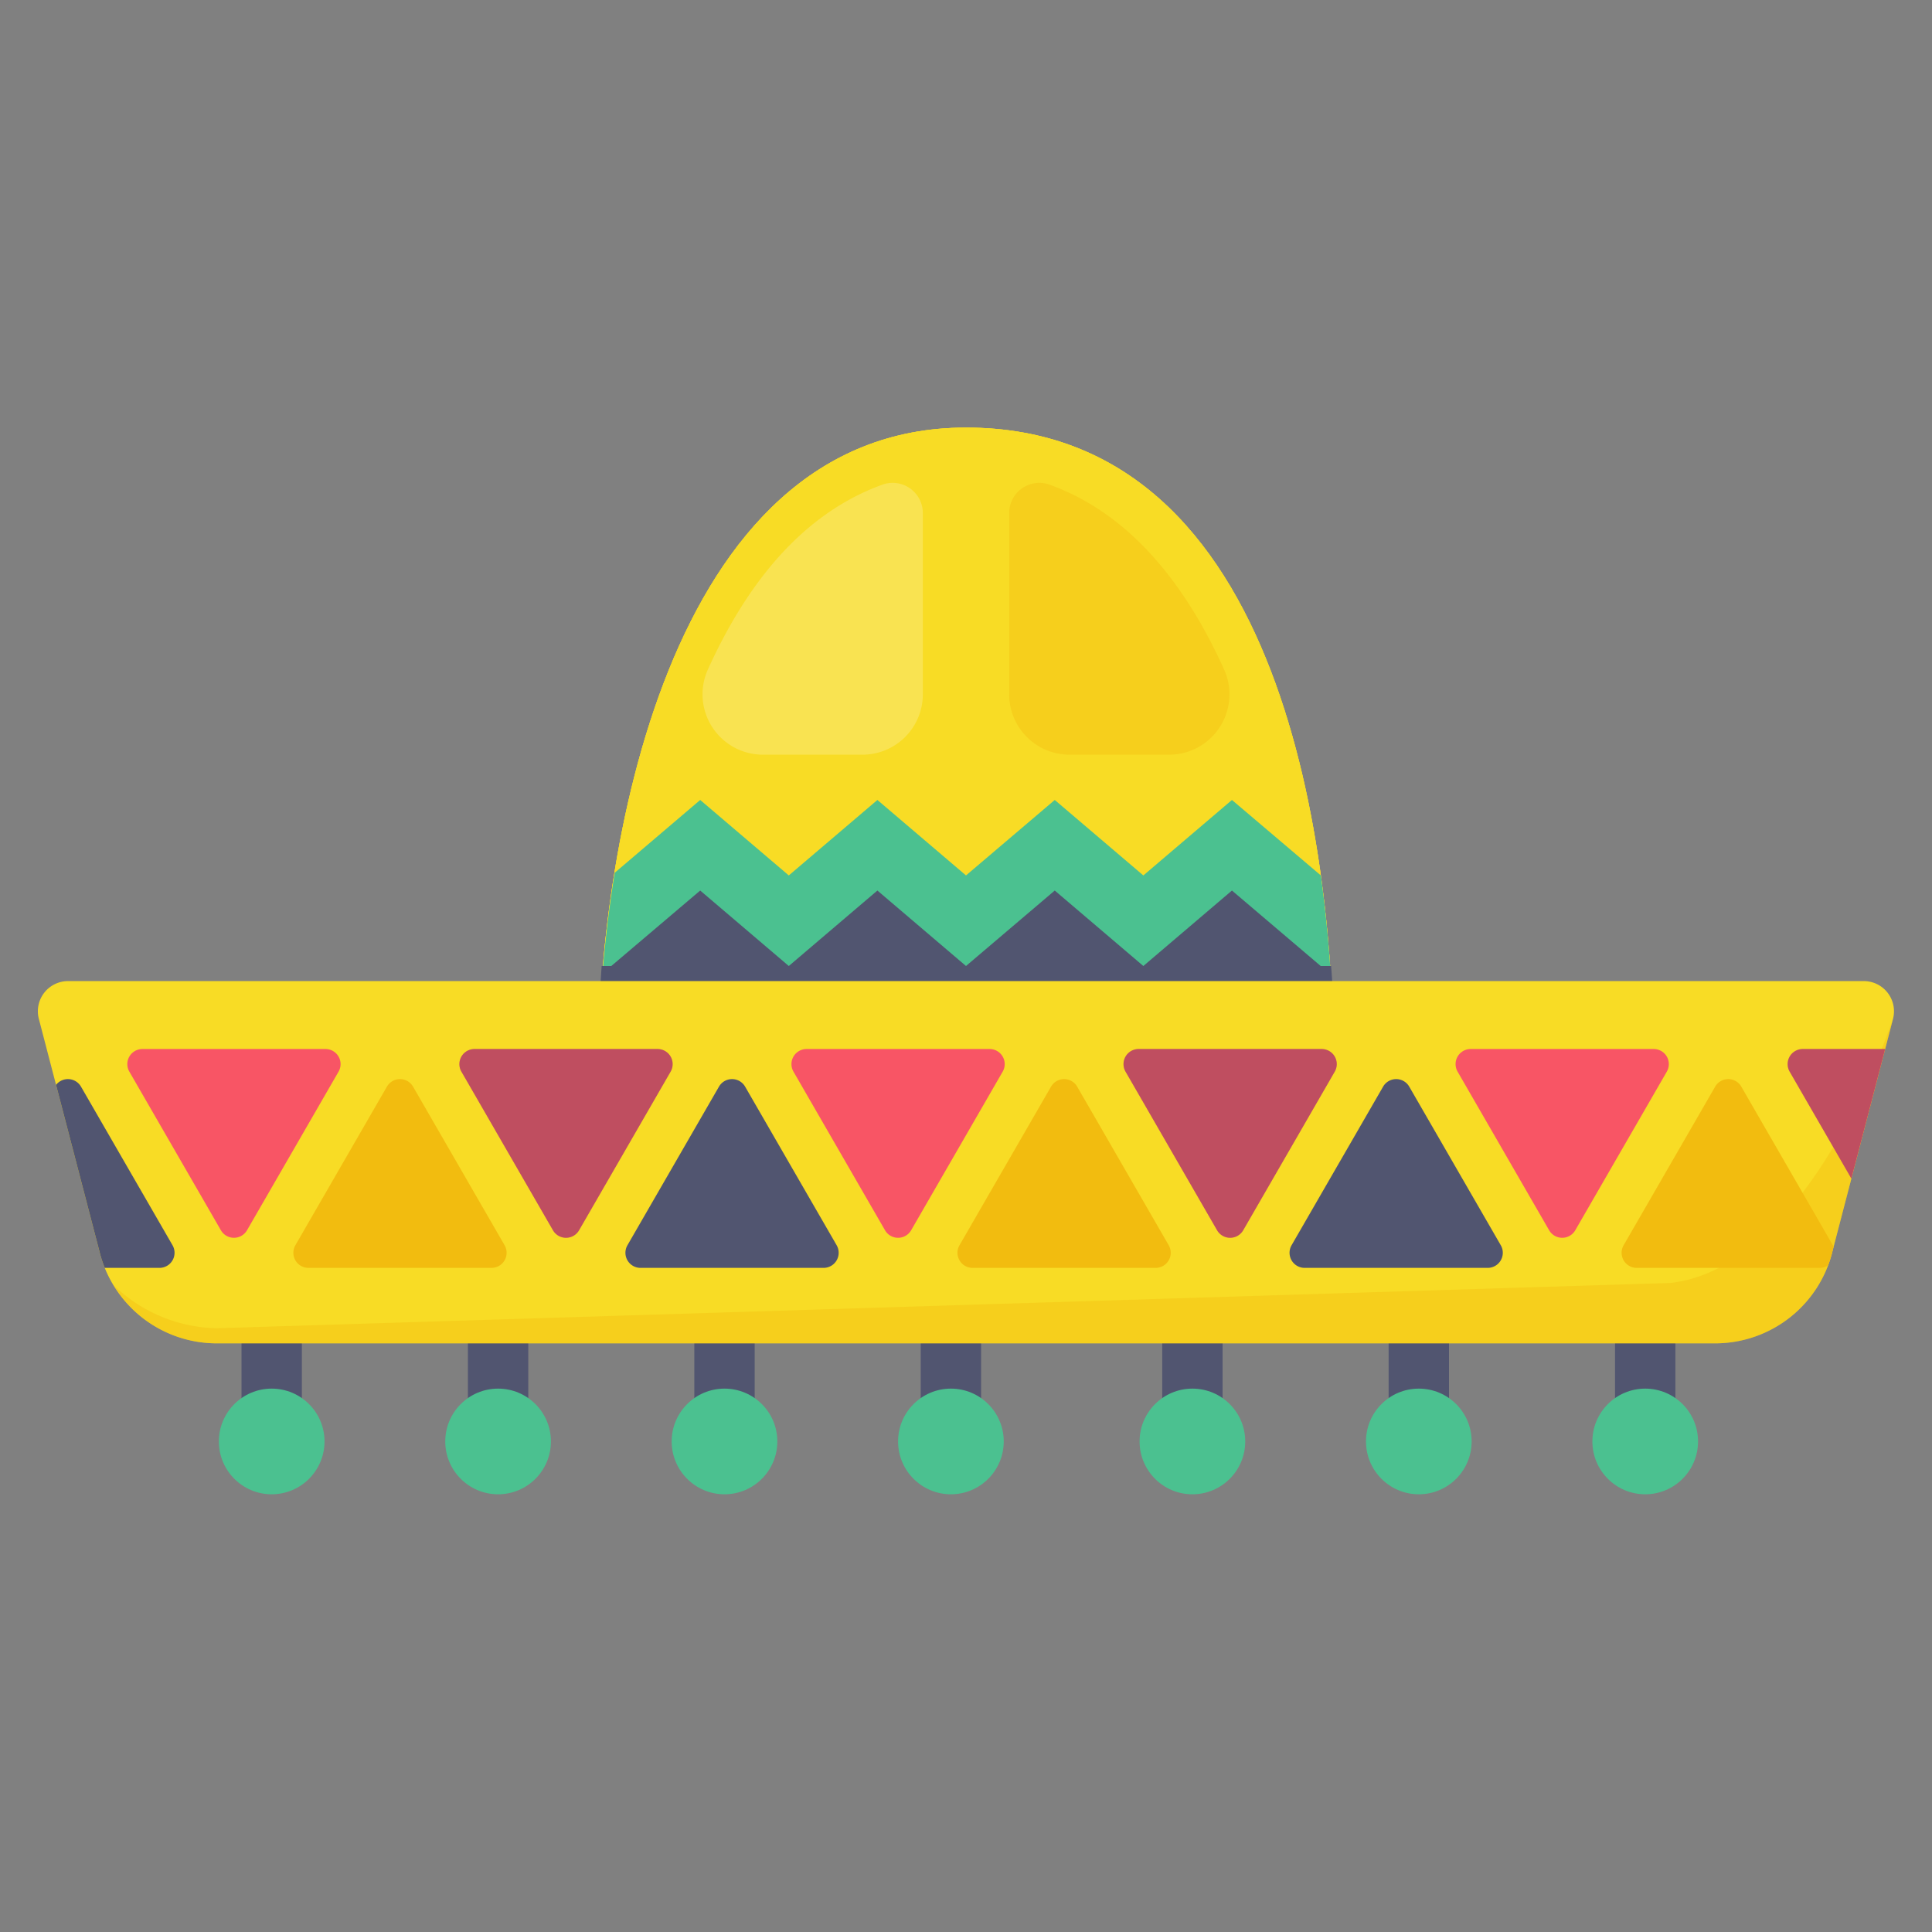 <?xml version="1.0" ?><svg data-name="Layer 1" id="Layer_1" viewBox="0 0 128 128" xmlns="http://www.w3.org/2000/svg" xmlns:xlink="http://www.w3.org/1999/xlink"><rect x="0" y="0" width="128" height="128" fill="#808080" stroke="none"/><defs><style>.cls-1{fill:none;}.cls-2{fill:#f8dc25;}.cls-3{fill:#4bc190;}.cls-4{fill:#515570;}.cls-5,.cls-8{fill:#f2bc0f;}.cls-5{opacity:0.4;}.cls-6{clip-path:url(#clip-path);}.cls-7{fill:#f85565;}.cls-9{fill:#393c54;opacity:0.3;}.cls-10{fill:#fff;opacity:0.2;}</style><clipPath id="clip-path"><path class="cls-1" d="M123.49,65H4.51a2,2,0,0,0-1.95,2.45l4,15.35a8,8,0,0,0,7.8,6.2h99.27a8,8,0,0,0,7.8-6.2l4-15.35A2,2,0,0,0,123.49,65Z"/></clipPath></defs><title/><path class="cls-2" d="M88.36,70.64C88.36,84.09,77.45,87,64,87S39.64,84.09,39.64,70.64,43.91,28.33,64,28.33C85.37,28.33,88.36,57.19,88.36,70.64Z"/><path class="cls-2" d="M88.36,70.64C88.36,84.09,77.45,87,64,87S39.64,84.09,39.64,70.64,43.91,28.33,64,28.33C85.37,28.33,88.36,57.19,88.36,70.64Z"/><path class="cls-2" d="M88.36,70.64C88.36,84.09,77.45,87,64,87S39.64,84.09,39.64,70.64,43.91,28.33,64,28.33C85.37,28.33,88.36,57.19,88.36,70.64Z"/><path class="cls-3" d="M81.62,53l-5.87,5-5.87-5L64,58l-5.87-5-5.87,5-5.87-5-5.66,4.82a82.32,82.32,0,0,0-1.07,12.82c0,6,2.16,9.88,5.74,12.36H82.62c3.58-2.48,5.74-6.38,5.74-12.36A94.22,94.22,0,0,0,87.51,58h0Z"/><path class="cls-4" d="M81.62,59l-5.87,5-5.87-5L64,64l-5.87-5-5.87,5-5.87-5L40.5,64h-.64c-.15,2.06-.22,4-.22,5.64C39.64,79,45,83.29,52.78,85H75.22C83,83.29,88.36,79,88.36,69.64c0-1.67,0-3.58-.17-5.64H87.5Z"/><rect class="cls-4" height="9" width="4" x="16" y="86"/><circle class="cls-3" cx="18" cy="95.5" r="3.5"/><rect class="cls-4" height="9" width="4" x="31" y="86"/><circle class="cls-3" cx="33" cy="95.5" r="3.5"/><rect class="cls-4" height="9" width="4" x="46" y="86"/><circle class="cls-3" cx="48" cy="95.5" r="3.5"/><rect class="cls-4" height="9" width="4" x="61" y="86"/><circle class="cls-3" cx="63" cy="95.5" r="3.5"/><rect class="cls-4" height="9" width="4" x="77" y="86"/><circle class="cls-3" cx="79" cy="95.5" r="3.5"/><rect class="cls-4" height="9" width="4" x="92" y="86"/><circle class="cls-3" cx="94" cy="95.5" r="3.5"/><rect class="cls-4" height="9" width="4" x="107" y="86"/><circle class="cls-3" cx="109" cy="95.5" r="3.5"/><path class="cls-2" d="M123.49,65H4.51a2,2,0,0,0-1.95,2.45l4,15.35a8,8,0,0,0,7.8,6.2h99.27a8,8,0,0,0,7.8-6.2l4-15.35A2,2,0,0,0,123.49,65Z"/><path class="cls-5" d="M110.64,85,14.36,88a10.11,10.11,0,0,1-6.84-2.86A8,8,0,0,0,14.36,89h99.27a8,8,0,0,0,7.8-6.2l4-15.35S120,84,110.64,85Z"/><g class="cls-6"><path class="cls-4" d="M91.63,72,85.57,82.5a1,1,0,0,0,.87,1.5H98.56a1,1,0,0,0,.87-1.5L93.37,72A1,1,0,0,0,91.63,72Z"/><path class="cls-7" d="M102.63,81.5,96.57,71a1,1,0,0,1,.87-1.5h12.12a1,1,0,0,1,.87,1.5l-6.06,10.5A1,1,0,0,1,102.63,81.5Z"/><path class="cls-8" d="M113.63,72l-6.06,10.5a1,1,0,0,0,.87,1.5h12.12a1,1,0,0,0,.87-1.5L115.37,72A1,1,0,0,0,113.63,72Z"/><path class="cls-7" d="M124.63,81.5,118.57,71a1,1,0,0,1,.87-1.5h12.12a1,1,0,0,1,.87,1.5l-6.06,10.5A1,1,0,0,1,124.63,81.5Z"/><path class="cls-4" d="M47.63,72,41.57,82.5a1,1,0,0,0,.87,1.5H54.56a1,1,0,0,0,.87-1.5L49.37,72A1,1,0,0,0,47.63,72Z"/><path class="cls-7" d="M58.63,81.5,52.57,71a1,1,0,0,1,.87-1.5H65.56a1,1,0,0,1,.87,1.5L60.37,81.5A1,1,0,0,1,58.63,81.5Z"/><path class="cls-8" d="M69.63,72,63.57,82.5a1,1,0,0,0,.87,1.5H76.56a1,1,0,0,0,.87-1.5L71.37,72A1,1,0,0,0,69.63,72Z"/><path class="cls-7" d="M80.63,81.5,74.57,71a1,1,0,0,1,.87-1.5H87.56a1,1,0,0,1,.87,1.5L82.37,81.5A1,1,0,0,1,80.63,81.5Z"/><path class="cls-4" d="M3.63,72-2.43,82.5A1,1,0,0,0-1.56,84H10.56a1,1,0,0,0,.87-1.5L5.37,72A1,1,0,0,0,3.63,72Z"/><path class="cls-7" d="M14.63,81.5,8.57,71a1,1,0,0,1,.87-1.5H21.56a1,1,0,0,1,.87,1.5L16.37,81.5A1,1,0,0,1,14.63,81.5Z"/><path class="cls-8" d="M25.63,72,19.57,82.5a1,1,0,0,0,.87,1.5H32.56a1,1,0,0,0,.87-1.5L27.37,72A1,1,0,0,0,25.63,72Z"/><path class="cls-7" d="M36.63,81.5,30.57,71a1,1,0,0,1,.87-1.5H43.56a1,1,0,0,1,.87,1.5L38.37,81.5A1,1,0,0,1,36.63,81.5Z"/><path class="cls-9" d="M124.63,81.5,118.57,71a1,1,0,0,1,.87-1.5h12.12a1,1,0,0,1,.87,1.5l-6.06,10.5A1,1,0,0,1,124.63,81.5Z"/><path class="cls-9" d="M80.63,81.5,74.57,71a1,1,0,0,1,.87-1.5H87.56a1,1,0,0,1,.87,1.5L82.37,81.5A1,1,0,0,1,80.63,81.5Z"/><path class="cls-9" d="M36.63,81.5,30.57,71a1,1,0,0,1,.87-1.5H43.56a1,1,0,0,1,.87,1.5L38.37,81.5A1,1,0,0,1,36.63,81.5Z"/></g><path class="cls-10" d="M61.14,46V34a2,2,0,0,0-2.68-1.89c-5.35,1.94-9,6.61-11.54,12.2A4,4,0,0,0,50.57,50h6.57A4,4,0,0,0,61.14,46Z"/><path class="cls-5" d="M66.86,46V34a2,2,0,0,1,2.68-1.89c5.35,1.94,9,6.61,11.54,12.2A4,4,0,0,1,77.43,50H70.86A4,4,0,0,1,66.86,46Z"/></svg>